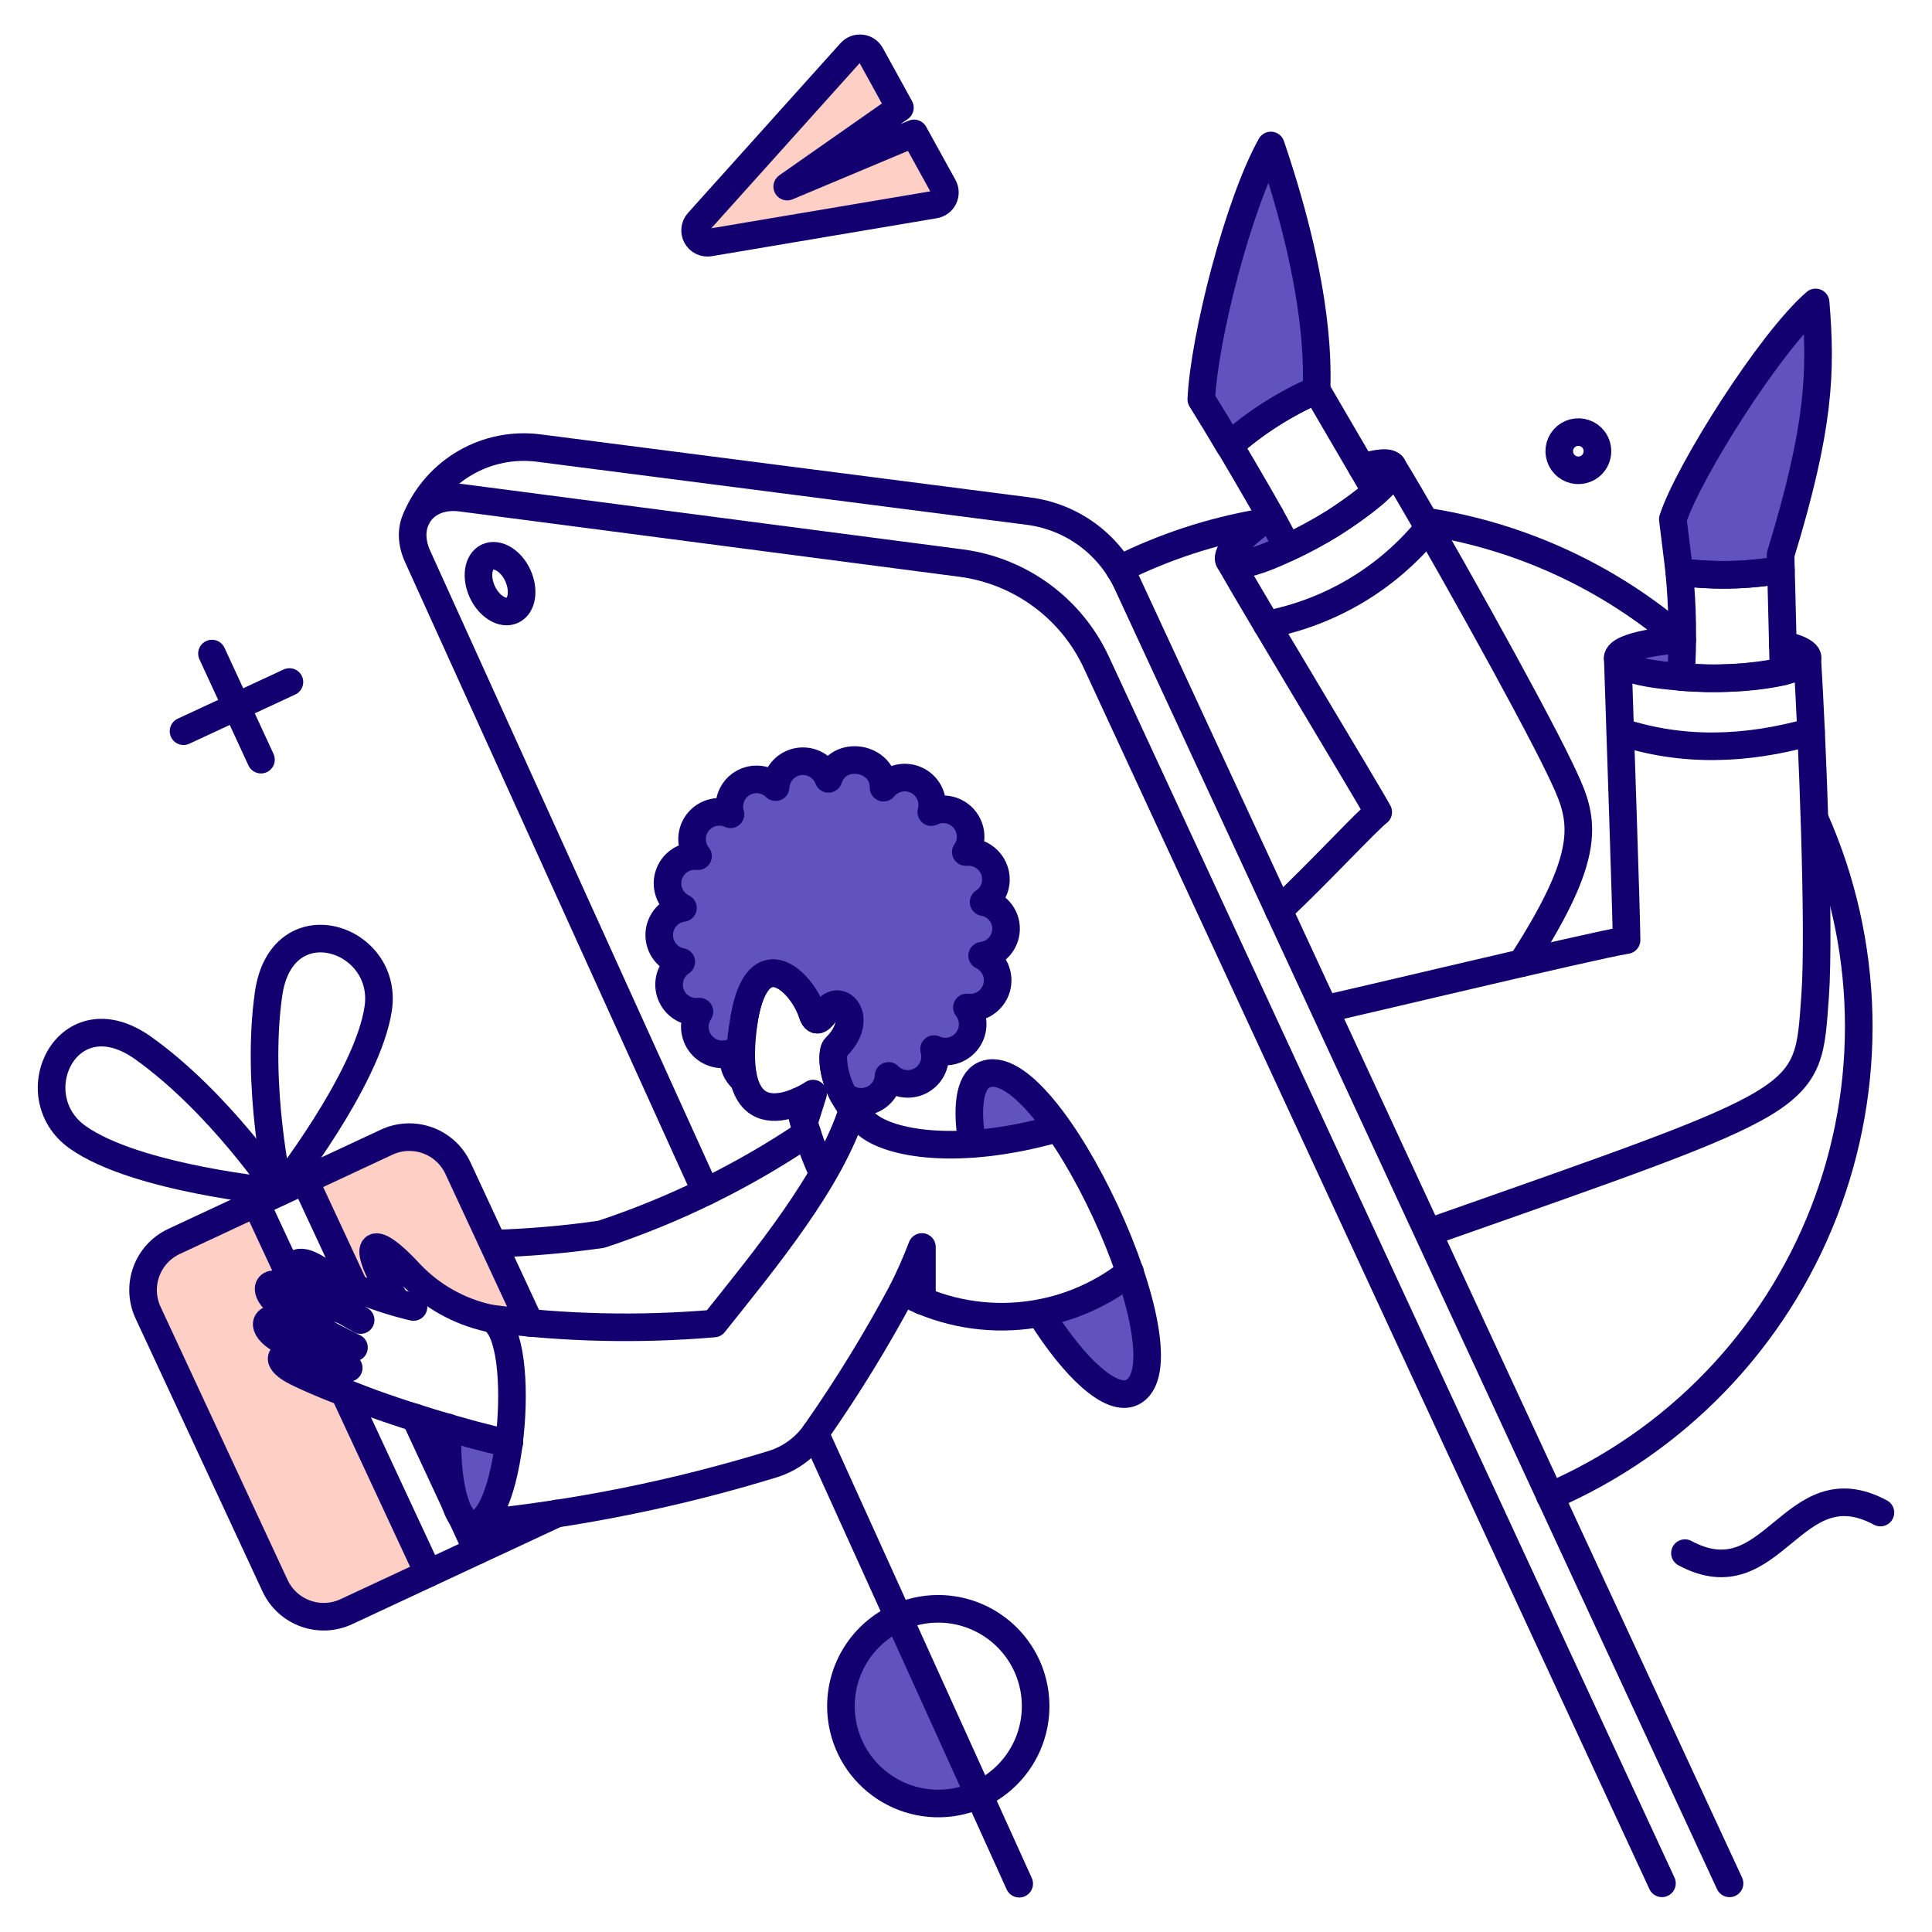<svg width="140" height="140" viewBox="0 0 140 140" fill="none" xmlns="http://www.w3.org/2000/svg">
<path d="M33.196 84.654C32.872 83.958 32.349 83.373 31.692 82.974C31.035 82.575 30.275 82.381 29.507 82.415C28.997 82.438 28.497 82.562 28.036 82.779L22.103 85.546L25.721 93.316C26.662 93.733 27.631 94.084 28.621 94.366C25.84 89.91 26.851 89.139 29.778 92.331C32.594 95.404 36.069 95.663 38.41 95.882L33.196 84.654Z" fill="#FECFC4"/>
<path d="M32.451 103.435C31.66 103.203 30.87 102.963 30.084 102.717L32.983 108.941C32.496 107.149 32.316 105.287 32.451 103.435Z" fill="#FECFC4"/>
<path d="M34.499 110.418C34.103 110.587 33.688 110.272 33.435 109.885L34.593 112.36L40.352 109.673C38.702 109.9 35.47 110.298 34.499 110.418Z" fill="#FECFC4"/>
<path d="M24.91 100.87C23.766 100.418 22.595 99.952 21.491 99.407C20.002 98.675 20.091 97.917 21.545 98.263C22.077 98.383 22.702 98.463 23.726 98.595C22.554 98.16 21.413 97.649 20.308 97.066C18.805 96.215 19.097 95.23 20.534 95.749C20.919 95.896 21.811 96.174 22.848 96.44L22.688 96.108C21.868 95.642 21.073 95.131 20.308 94.579C18.925 93.514 19.324 92.583 20.681 93.302C20.88 93.408 21.186 93.541 21.559 93.701L18.526 87.184L12.607 89.95C11.91 90.274 11.325 90.797 10.926 91.454C10.528 92.111 10.333 92.871 10.368 93.639C10.392 94.149 10.515 94.648 10.732 95.11L19.935 114.902C20.15 115.365 20.455 115.781 20.831 116.125C21.206 116.47 21.647 116.738 22.126 116.912C22.606 117.086 23.115 117.164 23.624 117.141C24.134 117.118 24.634 116.994 25.096 116.778L31.028 114.01L24.91 100.87Z" fill="#FECFC4"/>
<path d="M66.235 9.666L57.044 13.523L65.211 7.804L63.096 3.96C63.027 3.835 62.928 3.728 62.809 3.649C62.691 3.57 62.554 3.521 62.412 3.505C62.27 3.489 62.127 3.508 61.993 3.559C61.86 3.611 61.741 3.693 61.646 3.8L50.593 16.104C50.471 16.242 50.394 16.414 50.374 16.597C50.353 16.781 50.39 16.966 50.479 17.127C50.568 17.289 50.705 17.419 50.87 17.5C51.036 17.581 51.222 17.609 51.404 17.58L67.724 14.827C67.865 14.804 67.997 14.748 68.111 14.663C68.226 14.578 68.318 14.468 68.38 14.34C68.443 14.212 68.474 14.072 68.471 13.93C68.468 13.787 68.431 13.648 68.363 13.523L66.235 9.666Z" fill="#FECFC4"/>
<path d="M71.289 77.897C70.251 78.377 70.012 80.265 70.449 82.886C72.552 82.716 74.633 82.338 76.66 81.755C74.6 78.989 72.499 77.339 71.289 77.897Z" fill="#6153BD"/>
<path d="M81.889 92.169C79.987 93.677 77.753 94.709 75.372 95.179C77.873 99.182 80.533 101.603 82.009 100.911C83.486 100.229 83.353 96.652 81.889 92.169Z" fill="#6153BD"/>
<path d="M131.567 21.916C128.282 24.748 122.323 34.206 121.219 37.624C121.418 39.273 121.578 40.443 121.685 41.441C124.134 41.768 126.619 41.719 129.053 41.294L129.027 40.204C131.873 30.907 131.979 26.916 131.567 21.916Z" fill="#6153BD"/>
<path d="M92.091 10.543C89.723 14.786 87.249 24.522 87.051 28.939C87.743 30.047 88.421 31.165 89.085 32.29C90.964 30.619 93.097 29.259 95.404 28.26C95.445 25.785 95.775 21.365 92.091 10.543Z" fill="#6153BD"/>
<path d="M32.451 103.435C32.264 107.279 33.023 110.365 34.207 110.457C35.327 110.551 36.455 107.997 36.907 104.539C35.392 104.301 33.901 103.932 32.451 103.435Z" fill="#6153BD"/>
<path d="M65.091 117.188C64.246 117.57 63.485 118.115 62.851 118.791C62.217 119.468 61.723 120.263 61.397 121.131C60.738 122.883 60.801 124.825 61.574 126.531C62.346 128.236 63.764 129.565 65.516 130.225C66.383 130.552 67.307 130.705 68.234 130.675C69.16 130.644 70.072 130.432 70.916 130.05L65.091 117.188Z" fill="#6153BD"/>
<path d="M129.2 46.721L129.24 48.663C131.567 48.09 131.514 47.254 129.2 46.721Z" fill="#6153BD"/>
<path d="M89.072 40.616C89.369 41.132 91.093 40.722 93.301 39.712C92.915 38.954 92.49 38.172 92.051 37.358C90.016 38.78 88.77 40.095 89.072 40.616Z" fill="#6153BD"/>
<path d="M100.909 33.78C100.71 33.434 99.872 33.5 98.688 33.886L99.712 35.642C100.643 34.804 101.109 34.126 100.909 33.78Z" fill="#6153BD"/>
<path d="M66.767 90.36C66.417 91.474 65.954 92.548 65.383 93.566L66.807 94.245L66.767 90.36Z" fill="#6153BD"/>
<path d="M58.919 79.255L58.281 81.276L57.855 79.813L58.919 79.255Z" fill="#6153BD"/>
<path d="M117.229 47.692C117.229 48.331 119.144 48.863 121.804 49.062C121.844 47.985 121.857 47.094 121.871 46.322C119.171 46.509 117.229 47.054 117.229 47.692Z" fill="#6153BD"/>
<path d="M71.275 65.369C71.64 65.131 71.916 64.78 72.06 64.369C72.204 63.959 72.208 63.512 72.072 63.099C71.978 62.813 71.821 62.552 71.613 62.336C71.404 62.12 71.149 61.954 70.867 61.851C70.584 61.747 70.282 61.708 69.983 61.738C70.164 61.491 70.278 61.202 70.316 60.898C70.385 60.378 70.247 59.852 69.931 59.433C69.615 59.015 69.146 58.738 68.627 58.663C68.235 58.609 67.837 58.674 67.483 58.85C67.602 58.41 67.567 57.943 67.383 57.526C67.199 57.11 66.877 56.769 66.472 56.562C66.066 56.354 65.602 56.293 65.156 56.387C64.711 56.482 64.311 56.727 64.025 57.081C64.028 56.602 63.856 56.139 63.543 55.777C63.23 55.415 62.796 55.179 62.322 55.112L62.189 55.086C61.728 55.022 61.259 55.123 60.864 55.371C60.47 55.619 60.176 55.999 60.034 56.442C59.879 56.03 59.59 55.682 59.215 55.452C58.839 55.221 58.398 55.123 57.96 55.172C57.522 55.221 57.113 55.414 56.798 55.721C56.482 56.028 56.278 56.432 56.217 56.868C56.206 56.925 56.202 56.983 56.204 57.041C55.901 56.749 55.516 56.558 55.1 56.496C54.842 56.459 54.58 56.474 54.328 56.539C54.075 56.604 53.839 56.718 53.631 56.875C53.423 57.032 53.249 57.229 53.117 57.453C52.986 57.678 52.9 57.927 52.865 58.185C52.83 58.462 52.854 58.743 52.934 59.01C52.766 58.929 52.587 58.875 52.402 58.85C52.01 58.796 51.611 58.86 51.256 59.035C50.901 59.21 50.607 59.487 50.411 59.831C50.215 60.174 50.127 60.569 50.157 60.963C50.188 61.357 50.336 61.734 50.582 62.043C50.116 61.988 49.646 62.099 49.255 62.358C48.864 62.617 48.577 63.006 48.446 63.456C48.315 63.906 48.348 64.388 48.539 64.817C48.73 65.245 49.067 65.591 49.49 65.794C49.024 65.857 48.596 66.082 48.281 66.431C47.966 66.78 47.785 67.229 47.771 67.699C47.757 68.168 47.909 68.628 48.202 68.995C48.495 69.363 48.909 69.614 49.37 69.705C49.035 69.926 48.776 70.245 48.627 70.618C48.478 70.991 48.446 71.4 48.535 71.792C48.625 72.184 48.832 72.539 49.128 72.81C49.425 73.081 49.797 73.255 50.195 73.309C50.358 73.322 50.522 73.322 50.685 73.309C50.519 73.562 50.41 73.849 50.366 74.149C50.296 74.669 50.434 75.195 50.751 75.614C51.067 76.032 51.536 76.309 52.055 76.383C52.45 76.445 52.855 76.38 53.212 76.197C53.114 76.563 53.124 76.95 53.239 77.311C53.355 77.671 53.571 77.991 53.864 78.233C53.613 76.964 53.604 75.66 53.837 74.388C54.755 67.738 58.226 71.183 58.904 73.59C59.064 74.016 59.343 74.029 59.835 73.298C60.86 71.781 62.735 73.803 60.541 75.904C60.315 76.131 60.208 77.673 61.101 79.349C61.39 79.611 61.752 79.778 62.138 79.828C62.41 79.865 62.687 79.845 62.95 79.769C63.214 79.694 63.459 79.565 63.671 79.39C63.882 79.215 64.054 78.998 64.177 78.753C64.301 78.508 64.372 78.24 64.386 77.966C64.646 78.227 64.973 78.41 65.332 78.494C65.69 78.578 66.065 78.561 66.413 78.443C66.762 78.325 67.071 78.112 67.305 77.828C67.539 77.544 67.689 77.2 67.738 76.835C67.774 76.564 67.756 76.288 67.684 76.024C67.965 76.152 68.271 76.212 68.579 76.201C68.887 76.189 69.188 76.106 69.458 75.957C69.728 75.809 69.96 75.599 70.134 75.345C70.309 75.091 70.422 74.8 70.464 74.495C70.503 74.232 70.487 73.965 70.418 73.709C70.35 73.453 70.23 73.213 70.065 73.005C70.532 73.064 71.004 72.955 71.398 72.697C71.791 72.44 72.081 72.051 72.213 71.6C72.345 71.148 72.313 70.665 72.122 70.235C71.93 69.806 71.593 69.458 71.169 69.254C71.6 69.199 72.001 69.004 72.311 68.699C72.621 68.394 72.823 67.996 72.885 67.565C72.953 67.062 72.824 66.552 72.524 66.142C72.224 65.732 71.776 65.455 71.275 65.369Z" fill="#6153BD"/>
<path d="M131.487 59.303C133.482 63.783 134.567 68.614 134.682 73.516C134.797 78.418 133.938 83.295 132.156 87.863C130.373 92.431 127.702 96.6 124.298 100.129C120.893 103.658 116.823 106.477 112.321 108.422" stroke="#120071" stroke-width="2" stroke-linecap="round" stroke-linejoin="round"/>
<path d="M103.263 37.783C110.163 38.834 116.624 41.818 121.897 46.389" stroke="#120071" stroke-width="2" stroke-linecap="round" stroke-linejoin="round"/>
<path d="M81.118 41.241C84.336 39.632 87.773 38.503 91.319 37.89" stroke="#120071" stroke-width="2" stroke-linecap="round" stroke-linejoin="round"/>
<path d="M59.065 103.86L73.856 136.5" stroke="#120071" stroke-width="2" stroke-linecap="round" stroke-linejoin="round"/>
<path d="M51.139 86.357L30.27 40.337C29.14 37.887 30.736 35.722 33.409 36.067L69.639 40.802C71.746 41.077 73.748 41.88 75.461 43.135C77.174 44.391 78.543 46.059 79.439 47.984L120.431 136.473" stroke="#120071" stroke-width="2" stroke-linecap="round" stroke-linejoin="round"/>
<path d="M58.49 82.116C53.876 85.23 48.855 87.695 43.57 89.442C40.978 89.815 38.367 90.041 35.75 90.121" stroke="#120071" stroke-width="2" stroke-linecap="round" stroke-linejoin="round"/>
<path d="M38.396 95.867L33.18 84.641C32.744 83.709 31.955 82.987 30.988 82.636C30.02 82.284 28.953 82.331 28.02 82.766L12.607 89.961C11.674 90.397 10.953 91.186 10.601 92.153C10.249 93.121 10.296 94.188 10.731 95.122L19.935 114.913C20.371 115.846 21.16 116.567 22.128 116.919C23.095 117.27 24.163 117.224 25.096 116.789L40.352 109.673" stroke="#120071" stroke-width="2" stroke-linecap="round" stroke-linejoin="round"/>
<path d="M20.241 86.383C20.241 86.383 9.877 85.43 5.624 82.407C1.371 79.383 4.903 72.047 10.372 75.942C15.928 79.897 20.241 86.383 20.241 86.383Z" stroke="#120071" stroke-width="2" stroke-linecap="round" stroke-linejoin="round"/>
<path d="M20.23 86.383C20.23 86.383 26.674 78.218 27.412 73.043C28.15 67.868 20.399 65.397 19.46 72.03C18.497 78.791 20.23 86.383 20.23 86.383Z" stroke="#120071" stroke-width="2" stroke-linecap="round" stroke-linejoin="round"/>
<path d="M58.26 81.345L58.919 79.245C58.919 79.245 52.709 83.461 53.852 74.39C54.671 67.88 58.079 71.03 58.868 73.424C59.053 73.984 59.278 74.162 59.848 73.312C60.871 71.796 62.758 73.83 60.553 75.919C60.129 76.321 60.291 79.306 62.828 81.479C64.438 82.86 69.425 83.82 76.647 81.759" stroke="#120071" stroke-width="2" stroke-linecap="round" stroke-linejoin="round"/>
<path d="M57.855 79.813C58.27 81.606 58.863 83.352 59.624 85.027" stroke="#120071" stroke-width="2" stroke-linecap="round" stroke-linejoin="round"/>
<path d="M61.792 80.385C60.182 85.532 55.448 91.251 51.737 95.907C46.326 96.371 40.881 96.246 35.497 95.534" stroke="#120071" stroke-width="2" stroke-linecap="round" stroke-linejoin="round"/>
<path d="M81.889 92.169C79.583 94.001 76.787 95.111 73.851 95.36C70.916 95.609 67.973 94.986 65.391 93.569C63.522 97.072 61.445 100.459 59.172 103.713C58.42 104.846 57.303 105.686 56.006 106.093C48.99 108.248 41.777 109.7 34.473 110.429" stroke="#120071" stroke-width="2" stroke-linecap="round" stroke-linejoin="round"/>
<path d="M75.372 95.175C77.873 99.179 80.53 101.594 82.009 100.908C86.585 98.785 75.937 75.753 71.289 77.897C70.251 78.377 70.012 80.265 70.449 82.886" stroke="#120071" stroke-width="2" stroke-linecap="round" stroke-linejoin="round"/>
<path d="M117.229 47.692C117.362 51.789 117.867 66.592 117.867 68.122C115.527 68.481 97.052 72.923 96.001 73.109" stroke="#120071" stroke-width="2" stroke-linecap="round" stroke-linejoin="round"/>
<path d="M103.53 89.296C131.581 79.426 130.966 79.892 131.53 72.192C131.888 67.284 131.304 53.212 130.958 47.679" stroke="#120071" stroke-width="2" stroke-linecap="round" stroke-linejoin="round"/>
<path d="M89.072 40.616C91.093 44.181 99.151 57.508 99.872 58.851C99.102 59.423 95.576 63.241 92.662 65.981" stroke="#120071" stroke-width="2" stroke-linecap="round" stroke-linejoin="round"/>
<path d="M110.273 69.784C115.766 61.285 114.7 59.172 113.003 55.633C110.805 51.059 103.559 38.102 100.873 33.74" stroke="#120071" stroke-width="2" stroke-linecap="round" stroke-linejoin="round"/>
<path d="M92.091 10.543C89.723 14.786 87.249 24.522 87.051 28.939C87.743 30.047 88.421 31.165 89.085 32.29C90.971 30.628 93.102 29.269 95.404 28.26C95.415 27.03 95.775 21.365 92.091 10.543Z" stroke="#120071" stroke-width="2" stroke-linecap="round" stroke-linejoin="round"/>
<path d="M30.185 37.523C30.907 35.837 32.157 34.431 33.749 33.518C35.34 32.605 37.185 32.235 39.005 32.463L74.531 37.038C76.07 37.236 77.534 37.82 78.786 38.736C80.038 39.653 81.037 40.872 81.69 42.28L125.329 136.475" stroke="#120071" stroke-width="2" stroke-linecap="round" stroke-linejoin="round"/>
<path d="M37.52 41.693C38.01 42.757 37.839 43.888 37.134 44.22C36.429 44.553 35.445 43.954 34.953 42.89C34.461 41.826 34.631 40.69 35.339 40.363C36.047 40.036 37.03 40.629 37.52 41.693Z" stroke="#120071" stroke-width="2" stroke-linecap="round" stroke-linejoin="round"/>
<path d="M15.36 47.36L18.911 55.047" stroke="#120071" stroke-width="2" stroke-linecap="round" stroke-linejoin="round"/>
<path d="M20.973 49.421L13.299 52.986" stroke="#120071" stroke-width="2" stroke-linecap="round" stroke-linejoin="round"/>
<path d="M117.415 53.026C121.907 54.501 126.505 54.356 131.235 53.026" stroke="#120071" stroke-width="2" stroke-linecap="round" stroke-linejoin="round"/>
<path d="M91.794 45.256C96.409 44.376 100.564 41.892 103.524 38.243" stroke="#120071" stroke-width="2" stroke-linecap="round" stroke-linejoin="round"/>
<path d="M66.235 9.666L57.044 13.523L65.211 7.804L63.096 3.96C63.027 3.835 62.928 3.728 62.809 3.649C62.691 3.57 62.554 3.521 62.412 3.505C62.27 3.489 62.127 3.508 61.993 3.559C61.86 3.611 61.741 3.693 61.646 3.8L50.593 16.104C50.471 16.242 50.394 16.414 50.374 16.597C50.353 16.781 50.39 16.966 50.479 17.127C50.568 17.289 50.705 17.419 50.87 17.5C51.036 17.581 51.222 17.609 51.404 17.58L67.724 14.827C67.865 14.804 67.997 14.748 68.111 14.663C68.226 14.578 68.318 14.468 68.38 14.34C68.443 14.212 68.474 14.072 68.471 13.93C68.468 13.787 68.431 13.648 68.363 13.523L66.235 9.666Z" stroke="#120071" stroke-width="2" stroke-linecap="round" stroke-linejoin="round"/>
<path d="M122.097 112.546C128.508 115.991 129.851 106.161 136.262 109.606" stroke="#120071" stroke-width="2" stroke-linecap="round" stroke-linejoin="round"/>
<path d="M29.964 94.71C27.412 94.112 24.967 93.126 22.715 91.784C21.358 91.039 20.849 91.788 22.17 92.954C23.392 93.991 24.721 94.897 26.133 95.655" stroke="#120071" stroke-width="2" stroke-linecap="round" stroke-linejoin="round"/>
<path d="M24.92 94.962C23.481 94.502 22.073 93.951 20.704 93.313C19.336 92.591 18.936 93.523 20.331 94.59C22.024 95.743 23.803 96.766 25.651 97.649" stroke="#120071" stroke-width="2" stroke-linecap="round" stroke-linejoin="round"/>
<path d="M23.633 96.638C22.589 96.396 21.559 96.099 20.547 95.747C19.117 95.211 18.82 96.209 20.321 97.064C21.909 97.889 23.564 98.579 25.269 99.126" stroke="#120071" stroke-width="2" stroke-linecap="round" stroke-linejoin="round"/>
<path d="M36.907 104.539C36.534 104.658 30.003 102.864 26.16 101.373C24.62 100.775 23.01 100.174 21.505 99.431C19.99 98.684 20.079 97.936 21.545 98.274C22.076 98.397 22.702 98.474 23.726 98.607" stroke="#120071" stroke-width="2" stroke-linecap="round" stroke-linejoin="round"/>
<path d="M32.451 103.435C32.264 107.279 33.023 110.361 34.207 110.457C37.169 110.697 38.337 96.02 35.391 95.508C33.245 95.029 31.288 93.928 29.765 92.342C26.848 89.153 25.934 89.841 28.701 94.297" stroke="#120071" stroke-width="2" stroke-linecap="round" stroke-linejoin="round"/>
<path d="M65.091 117.201C63.84 117.766 62.78 118.684 62.042 119.842C61.305 121 60.921 122.348 60.938 123.721C60.95 124.748 61.187 125.76 61.631 126.686C62.075 127.612 62.717 128.43 63.51 129.082C64.303 129.735 65.229 130.206 66.223 130.464C67.217 130.721 68.256 130.759 69.266 130.573C70.276 130.388 71.234 129.984 72.071 129.39C72.909 128.796 73.608 128.026 74.117 127.134C74.627 126.243 74.935 125.25 75.022 124.227C75.108 123.204 74.97 122.174 74.617 121.209C74.112 119.839 73.196 118.658 71.993 117.829C70.791 117 69.361 116.564 67.901 116.582C66.931 116.593 65.975 116.804 65.091 117.201Z" stroke="#120071" stroke-width="2" stroke-linecap="round" stroke-linejoin="round"/>
<path d="M98.688 33.886C99.872 33.501 100.707 33.435 100.909 33.78C101.469 34.735 97.404 37.42 96.451 38.004C95.191 38.774 89.752 41.796 89.072 40.616C88.77 40.095 90.016 38.781 92.051 37.358" stroke="#120071" stroke-width="2" stroke-linecap="round" stroke-linejoin="round"/>
<path d="M95.403 28.26C93.103 29.258 90.975 30.614 89.098 32.277C90.574 34.777 92.117 37.387 93.302 39.697C95.612 38.638 97.768 37.273 99.712 35.637L95.403 28.26Z" stroke="#120071" stroke-width="2" stroke-linecap="round" stroke-linejoin="round"/>
<path d="M131.567 21.916C128.282 24.748 122.323 34.206 121.219 37.624C121.418 39.273 121.578 40.443 121.685 41.441C124.134 41.768 126.619 41.719 129.053 41.294L129.027 40.204C131.873 30.907 131.979 26.916 131.567 21.916Z" stroke="#120071" stroke-width="2" stroke-linecap="round" stroke-linejoin="round"/>
<path d="M129.053 41.294C126.619 41.719 124.134 41.768 121.685 41.441C121.931 43.974 121.971 46.523 121.804 49.062C124.29 49.27 126.792 49.131 129.24 48.65C129.056 41.222 129.09 42.552 129.053 41.294Z" stroke="#120071" stroke-width="2" stroke-linecap="round" stroke-linejoin="round"/>
<path d="M115.22 33.793C115.003 33.961 114.741 34.06 114.468 34.078C114.194 34.096 113.921 34.033 113.684 33.897C113.446 33.76 113.255 33.556 113.133 33.31C113.011 33.065 112.965 32.789 113.001 32.517C113.036 32.245 113.151 31.99 113.332 31.784C113.512 31.578 113.75 31.429 114.014 31.358C114.279 31.287 114.559 31.296 114.818 31.384C115.078 31.471 115.306 31.634 115.473 31.851C115.695 32.143 115.793 32.511 115.746 32.874C115.698 33.238 115.509 33.568 115.22 33.793Z" stroke="#120071" stroke-width="2" stroke-linecap="round" stroke-linejoin="round"/>
<path d="M72.885 67.563C72.823 67.994 72.622 68.392 72.312 68.698C72.002 69.003 71.6 69.198 71.169 69.252C71.593 69.455 71.932 69.803 72.123 70.233C72.314 70.662 72.347 71.146 72.213 71.597C72.08 72.048 71.791 72.438 71.397 72.695C71.004 72.952 70.532 73.062 70.065 73.003C70.229 73.212 70.349 73.451 70.417 73.707C70.486 73.963 70.502 74.23 70.464 74.493C70.41 74.881 70.242 75.244 69.982 75.536C69.721 75.829 69.38 76.038 69.001 76.137C68.749 76.202 68.487 76.217 68.23 76.182C68.041 76.155 67.857 76.102 67.684 76.022C67.755 76.287 67.773 76.562 67.738 76.833C67.688 77.198 67.538 77.541 67.304 77.825C67.07 78.109 66.762 78.322 66.413 78.44C66.064 78.557 65.69 78.575 65.332 78.491C64.974 78.407 64.646 78.224 64.386 77.964C64.388 78.022 64.384 78.08 64.373 78.137C64.299 78.656 64.022 79.126 63.604 79.442C63.185 79.758 62.658 79.896 62.138 79.826C61.752 79.775 61.39 79.608 61.101 79.347C60.21 77.671 60.313 76.127 60.541 75.902C62.711 73.777 60.859 71.779 59.835 73.296C59.411 73.926 59.085 74.145 58.863 73.451C58.096 71.055 54.746 67.863 53.837 74.386C53.606 75.658 53.614 76.962 53.864 78.231C53.602 78.016 53.401 77.739 53.277 77.424C53.154 77.11 53.113 76.769 53.159 76.434C53.169 76.353 53.187 76.273 53.212 76.195C52.855 76.375 52.45 76.44 52.055 76.381C51.537 76.304 51.069 76.027 50.754 75.609C50.438 75.191 50.298 74.666 50.366 74.147C50.41 73.847 50.519 73.56 50.685 73.307C50.522 73.32 50.358 73.32 50.195 73.307C49.796 73.253 49.424 73.08 49.127 72.809C48.83 72.538 48.623 72.183 48.533 71.791C48.443 71.399 48.475 70.989 48.625 70.616C48.775 70.242 49.035 69.924 49.37 69.703C48.909 69.612 48.495 69.361 48.202 68.993C47.909 68.626 47.757 68.166 47.771 67.697C47.785 67.227 47.966 66.778 48.281 66.429C48.596 66.08 49.024 65.855 49.49 65.792C49.068 65.589 48.732 65.243 48.541 64.815C48.351 64.387 48.318 63.905 48.449 63.456C48.579 63.006 48.865 62.617 49.256 62.358C49.646 62.099 50.115 61.987 50.581 62.042C50.334 61.732 50.186 61.356 50.155 60.962C50.124 60.567 50.213 60.172 50.409 59.828C50.605 59.485 50.899 59.208 51.254 59.033C51.609 58.858 52.009 58.794 52.401 58.849C52.585 58.874 52.765 58.927 52.933 59.009C52.838 58.692 52.825 58.356 52.894 58.033C52.963 57.71 53.113 57.409 53.329 57.158C53.545 56.908 53.82 56.716 54.13 56.6C54.439 56.484 54.773 56.448 55.1 56.495C55.516 56.556 55.903 56.747 56.204 57.04C56.228 56.586 56.407 56.154 56.711 55.816C57.015 55.478 57.427 55.255 57.876 55.185C58.326 55.114 58.786 55.201 59.179 55.43C59.572 55.659 59.874 56.016 60.035 56.442C60.742 54.255 64.056 54.854 64.025 57.08C64.311 56.727 64.711 56.483 65.156 56.389C65.601 56.294 66.065 56.356 66.471 56.563C66.876 56.771 67.197 57.111 67.382 57.527C67.566 57.943 67.602 58.41 67.483 58.849C67.836 58.672 68.235 58.607 68.627 58.663C69.147 58.737 69.616 59.014 69.933 59.433C70.25 59.852 70.388 60.379 70.318 60.9C70.279 61.203 70.165 61.492 69.985 61.74C70.284 61.713 70.585 61.753 70.865 61.857C71.146 61.962 71.4 62.128 71.608 62.344C71.816 62.56 71.973 62.819 72.068 63.104C72.162 63.388 72.191 63.69 72.153 63.988C72.114 64.268 72.016 64.536 71.865 64.775C71.713 65.013 71.512 65.217 71.275 65.371C71.776 65.456 72.224 65.732 72.524 66.141C72.825 66.55 72.954 67.06 72.885 67.563Z" stroke="#120071" stroke-width="2" stroke-linecap="round" stroke-linejoin="round"/>
<path d="M18.552 87.181L21.584 93.698" stroke="#120071" stroke-width="2" stroke-linecap="round" stroke-linejoin="round"/>
<path d="M24.923 100.868L31.041 114.009" stroke="#120071" stroke-width="2" stroke-linecap="round" stroke-linejoin="round"/>
<path d="M22.09 85.532L25.707 93.299" stroke="#120071" stroke-width="2" stroke-linecap="round" stroke-linejoin="round"/>
<path d="M30.084 102.717L32.983 108.941" stroke="#120071" stroke-width="2" stroke-linecap="round" stroke-linejoin="round"/>
<path d="M33.435 109.885L34.579 112.36" stroke="#120071" stroke-width="2" stroke-linecap="round" stroke-linejoin="round"/>
<path d="M121.87 46.322C120.7 46.403 116.76 46.833 117.272 47.878C117.808 48.965 123.012 49.157 124.331 49.154C129.595 49.141 133.39 47.693 129.186 46.708" stroke="#120071" stroke-width="2" stroke-linecap="round" stroke-linejoin="round"/>
<path d="M65.394 93.563C65.92 92.52 66.391 91.451 66.807 90.36V94.257" stroke="#120071" stroke-width="2" stroke-linecap="round" stroke-linejoin="round"/>
</svg>
